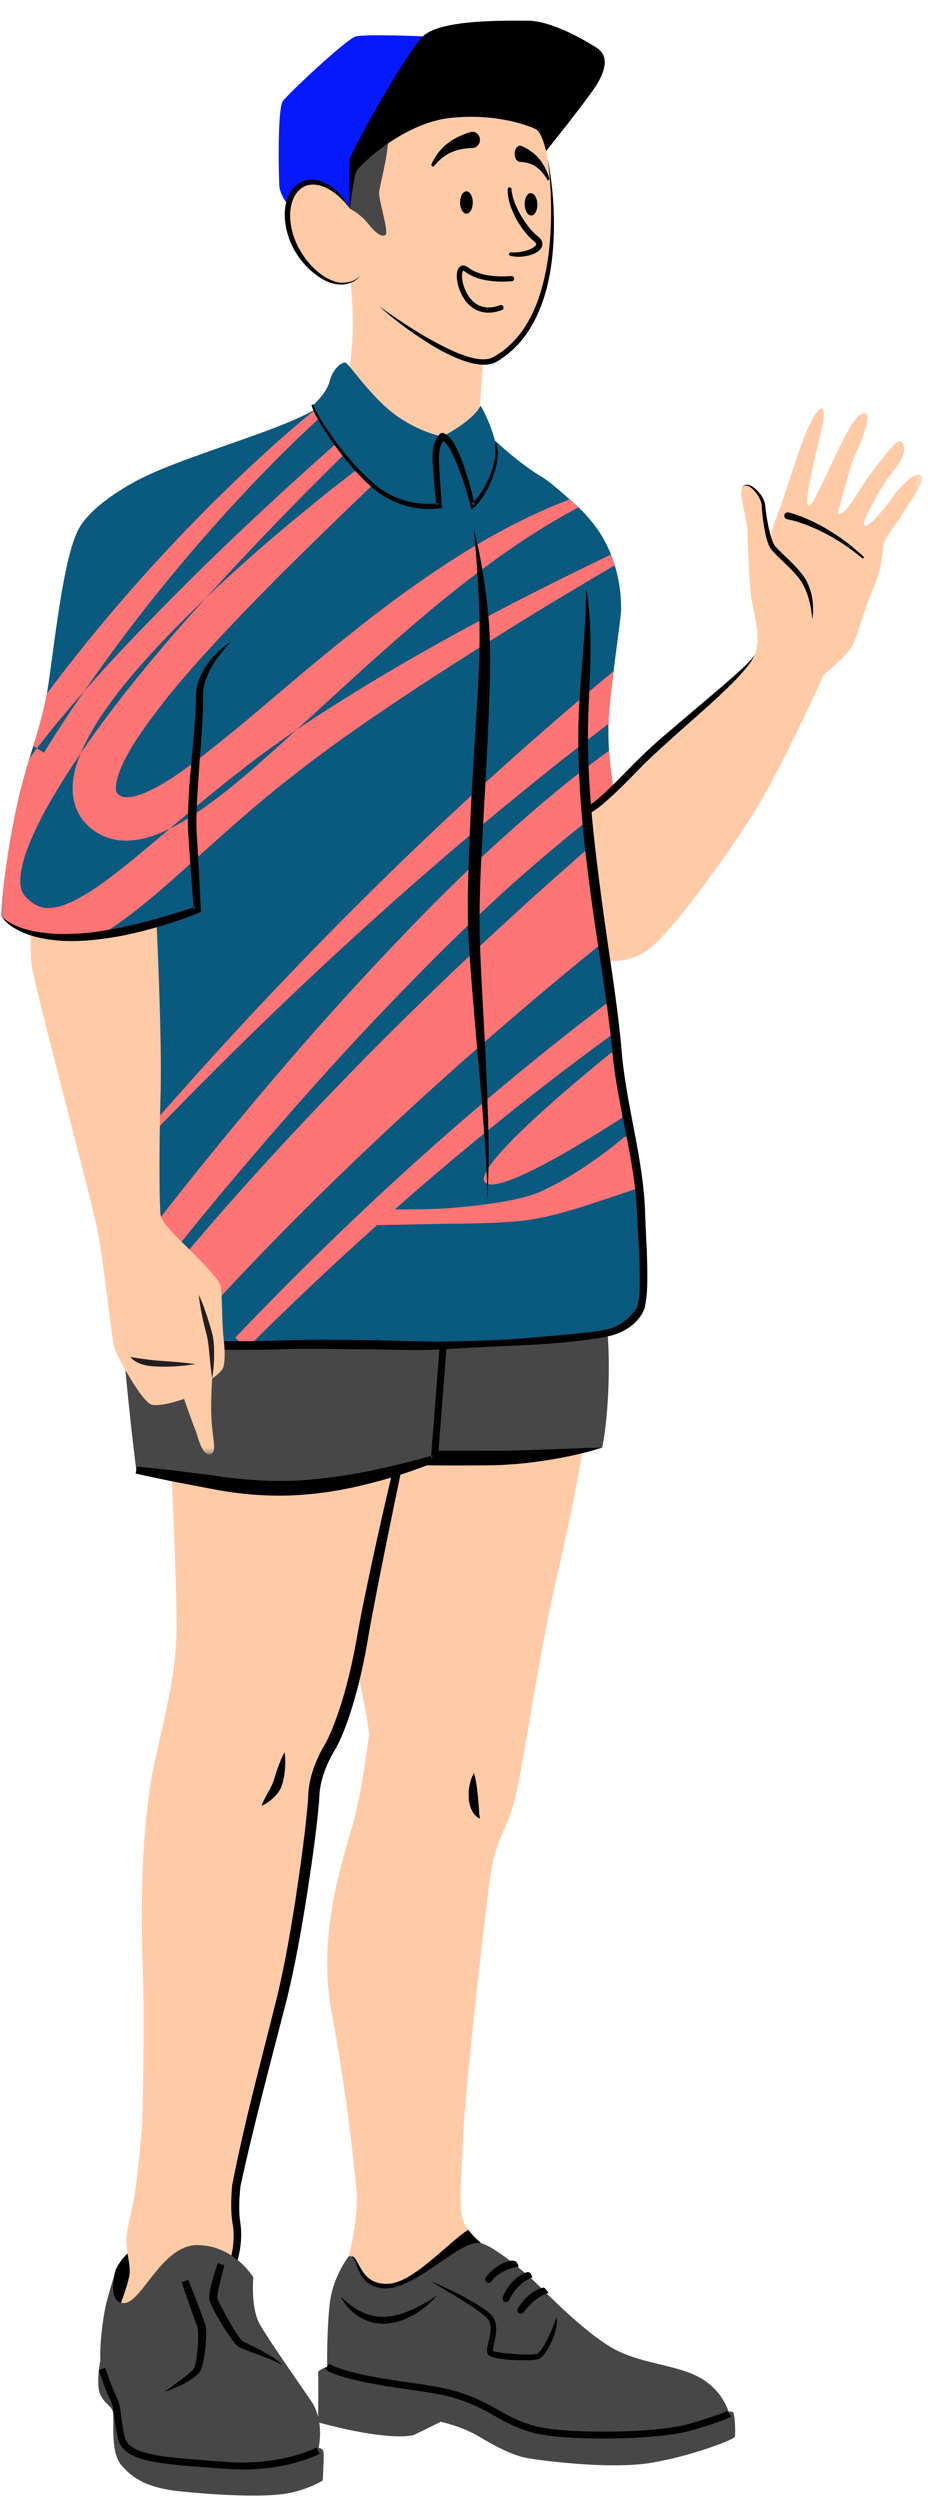 <svg viewBox="102.85 14.025 135.575 359.975" xmlns="http://www.w3.org/2000/svg" overflow="visible" xmlns:xlink="http://www.w3.org/1999/xlink" width="135.575px" height="359.975px"><g id="Master/Character/Standing" stroke="none" stroke-width="1" fill="none" fill-rule="evenodd"><g id="Bottom" transform="translate(71, 158) scale(1 1)"><g id="Bottom/Shorts" stroke="none" stroke-width="1" fill="none" fill-rule="evenodd"><g id="Group-53" transform="translate(46, 0)"><path d="M70.487,60.547 C70.487,60.547 69.072,70.26 66.445,81.469 C63.818,92.677 62.459,102.439 60.723,111.897 C59.139,120.531 57.39,119.251 56.368,127.099 C55.347,134.944 52.802,157.601 52.595,163.606 C52.389,169.609 51.82,173.192 52.595,175.805 C53.294,178.16 58.384,181.524 58.384,181.524 C58.384,181.524 52.772,185.99 46.718,186.576 C36.22,187.59 36.125,180.876 36.125,180.876 C36.125,180.876 37.593,175.224 37.18,171.125 C36.768,167.025 35.788,157.352 33.579,145.475 C31.529,134.442 35.362,123.447 36.702,118.585 C38.043,113.725 38.617,108.468 38.984,106.129 C39.211,104.686 37.106,96.029 36.491,91.931 C33.467,71.755 31.674,55.724 31.674,55.724 L70.487,54.382 L70.487,60.547 Z" id="Fill-1" fill="#ffcba7"/><path d="M32.981,196.787 C32.981,196.787 31.604,197.347 31.678,197.642 C31.752,197.937 31.675,204.816 31.675,204.816 C31.675,204.816 41.218,207.552 45.434,206.664 L49.354,204.742 C49.354,204.742 52.386,205.391 54.827,206.842 C57.267,208.292 59.731,209.623 61.938,209.993 C64.146,210.363 73.76,211.62 79.603,210.659 C85.445,209.697 91.542,207.319 91.705,206.923 C91.868,206.526 91.728,203.378 91.402,203.308 C91.075,203.238 32.981,196.787 32.981,196.787" id="Fill-3" fill="#474747"/><path d="M53.305,177.097 C50.234,179.088 45.397,184.68 41.824,184.872 C37.788,185.09 37.704,181.259 36.587,180.9 C36.42,181.348 36.308,181.619 36.308,181.619 C36.308,181.619 36.708,187.59 46.412,186.576 C52.009,185.991 57.831,181.099 57.831,181.099 C57.831,181.099 54.864,179.128 53.305,177.097" id="Fill-5" fill="#000"/><path d="M36.125,180.876 C36.125,180.876 33.798,183.769 33.358,187.731 C32.918,191.692 32.981,196.786 32.981,196.786 C32.981,196.786 34.176,197.792 40.15,198.862 C46.124,199.931 49.268,199.931 53.23,201.44 C57.191,202.95 58.683,204.746 62.958,205.879 C67.235,207.011 80.378,206.947 85.346,205.501 C90.313,204.055 90.898,203.578 90.898,203.578 C90.898,203.578 90.206,200.395 86.748,198.422 C83.289,196.448 78.006,196.44 73.919,194.035 C69.832,191.631 64.417,186.054 63.103,184.775 C61.938,183.644 56.94,179.242 54.928,178.99 C51.984,178.623 45.558,185.845 41.156,185.53 C36.754,185.216 37.634,180.689 36.125,180.876" id="Fill-7" fill="#474747"/><path d="M72.783,207.152 C68.668,207.152 64.786,206.88 62.83,206.362 C60.327,205.699 58.776,204.827 57.134,203.902 C55.946,203.233 54.717,202.542 53.052,201.907 C50.422,200.906 48.193,200.587 45.107,200.145 C43.651,199.937 42.001,199.701 40.062,199.354 C34.127,198.292 32.791,197.281 32.659,197.17 L33.303,196.404 L32.981,196.787 L33.294,196.397 C33.306,196.407 34.596,197.36 40.238,198.37 C42.16,198.714 43.801,198.949 45.249,199.156 C48.28,199.59 50.674,199.931 53.408,200.973 C55.142,201.633 56.404,202.344 57.625,203.031 C59.21,203.923 60.706,204.765 63.086,205.395 C67.233,206.493 80.26,206.463 85.206,205.021 C89.812,203.68 90.575,203.193 90.605,203.173 L91.214,203.966 C90.893,204.227 89.22,204.894 85.485,205.982 C82.753,206.777 77.608,207.152 72.783,207.152" id="Fill-9" fill="#000"/><path d="M47.867,184.476 C50.077,185.41 52.246,186.442 54.319,187.682 C54.834,187.999 55.349,188.317 55.844,188.69 C56.096,188.867 56.336,189.076 56.575,189.298 C56.817,189.544 57.034,189.842 57.145,190.179 C57.604,191.538 57.146,192.805 56.94,193.93 C56.877,194.187 56.856,194.544 56.881,194.565 C56.831,194.499 56.86,194.539 56.989,194.579 C57.085,194.621 57.241,194.645 57.365,194.68 C57.916,194.791 58.505,194.857 59.09,194.908 C60.257,195.025 61.456,195.102 62.606,195.051 C62.878,195.032 63.196,195.006 63.284,194.925 C63.46,194.804 63.65,194.597 63.815,194.376 C64.153,193.93 64.441,193.417 64.7,192.897 C64.955,192.372 65.204,191.841 65.431,191.301 C65.65,190.756 65.909,190.229 65.984,189.627 C66.176,190.224 66.069,190.876 65.939,191.466 C65.792,192.063 65.586,192.641 65.325,193.197 C65.066,193.752 64.782,194.298 64.412,194.818 C64.223,195.077 64.023,195.333 63.711,195.564 C63.293,195.828 62.977,195.791 62.663,195.841 C61.423,195.929 60.224,195.881 59.008,195.795 C58.402,195.738 57.799,195.662 57.179,195.529 C57.015,195.481 56.872,195.461 56.692,195.388 C56.555,195.323 56.251,195.263 56.093,194.9 C55.993,194.619 56.019,194.424 56.032,194.248 C56.052,194.077 56.079,193.915 56.113,193.764 C56.371,192.586 56.734,191.419 56.401,190.453 C56.262,189.992 55.851,189.641 55.396,189.264 C54.951,188.896 54.46,188.561 53.971,188.228 C51.992,186.919 49.926,185.705 47.867,184.476" id="Fill-11" fill="#000"/><path d="M34.941,186.692 C35.872,187.662 36.945,188.436 38.086,188.973 C39.233,189.507 40.469,189.722 41.71,189.594 C42.956,189.488 44.18,189.059 45.362,188.531 C46.539,187.98 47.688,187.322 48.792,186.556 C47.933,187.593 46.887,188.486 45.714,189.193 C44.544,189.896 43.223,190.433 41.809,190.578 C41.107,190.683 40.377,190.601 39.676,190.48 C38.977,190.32 38.311,190.046 37.705,189.691 C36.493,188.971 35.538,187.902 34.941,186.692" id="Fill-13" fill="#000"/><path d="M56.245,184.746 C56.157,184.746 56.067,184.723 55.987,184.674 C55.751,184.531 55.675,184.225 55.817,183.989 C55.877,183.89 57.248,181.943 59.442,181.554 C59.709,181.507 60.144,181.544 60.281,181.784 C60.445,182.072 60.715,182.399 60.441,182.437 C57.874,182.798 56.723,184.425 56.673,184.506 C56.578,184.66 56.413,184.746 56.245,184.746" id="Fill-15" fill="#000"/><path d="M58.75,187.507 C58.685,187.507 58.618,187.494 58.554,187.467 C58.3,187.359 58.182,187.066 58.29,186.812 C58.338,186.697 59.197,184.147 61.756,183.205 C62.016,183.113 62.276,183.292 62.371,183.551 C62.466,183.811 62.664,183.927 62.404,184.023 C60.247,184.816 59.22,187.179 59.21,187.202 C59.129,187.393 58.944,187.507 58.75,187.507" id="Fill-17" fill="#000"/><path d="M60.888,189.179 C60.791,189.179 60.693,189.151 60.606,189.092 C60.378,188.936 60.32,188.625 60.475,188.397 C60.542,188.299 61.729,186.141 64.008,185.441 C64.271,185.353 64.399,185.552 64.574,185.768 C64.776,186.016 64.973,186.17 64.709,186.251 C62.76,186.851 61.316,188.94 61.301,188.961 C61.204,189.103 61.048,189.179 60.888,189.179" id="Fill-19" fill="#000"/><path d="M2.607,182.655 C3.448,180.991 4.813,179.997 4.813,179.997 C4.813,179.997 6.385,181.947 6.262,183.903 C6.14,185.859 3.408,190.357 2.567,189.524 C1.726,188.691 2.009,183.838 2.607,182.655" id="Fill-21" fill="#000"/><g id="Group-25" transform="translate(0, 195.371)" fill="#474747"><path d="M0.288,0.639 C0.288,0.639 -0.359,3.994 0.288,5.405 C0.935,6.814 1.741,6.948 2.076,7.821 C2.412,8.693 1.601,13.597 3.349,15.642 C5.097,17.687 7.311,18.895 11.607,19.365 C15.902,19.834 22.48,20.238 26.171,19.834 C29.863,19.432 32.346,17.821 32.346,17.821 C32.346,17.821 32.547,14.502 32.471,13.818 C32.395,13.134 31.762,13.134 31.762,13.134 L0.288,0.639 Z" id="Fill-23"/></g><path d="M10.071,61.25 C10.563,65.766 11.291,83.986 11.291,90.264 C11.291,96.542 9.864,101.821 8.153,109.668 C6.44,117.516 6.012,127.932 6.44,140.486 C6.623,145.854 6.529,153.984 6.342,161.736 C6.336,161.813 5.69,170.444 4.878,173.962 C4.062,177.496 3.926,178.312 4.13,179.875 C4.334,181.438 4.538,181.801 4.538,183.182 C4.538,184.563 2.567,189.524 2.567,189.524 C2.567,189.524 7.682,195.416 10.568,195.36 C15.26,195.27 18.87,190.217 18.761,188.773 C18.698,187.941 18.391,187.016 18.323,184.833 C18.67,183.972 19.104,182.859 19.372,182.056 C19.871,180.553 20.288,178.225 19.907,176.059 C19.545,174.001 19.87,171.023 19.904,170.729 C21.574,162.462 24.433,151.763 26.316,144.378 C28.775,134.729 30.977,117.712 31.057,114.684 C31.136,111.654 32.651,108.785 33.431,107.51 C34.212,106.234 36.529,100.981 38.063,91.932 C39.597,82.881 44.506,61.25 44.506,61.25 L10.071,61.25 Z" id="Fill-26" fill="#ffcba7"/><path d="M18.515,182.965 C18.871,181.986 19.181,181.038 19.333,180.034 C19.497,179.038 19.556,178.025 19.472,177.035 C19.438,176.545 19.328,176.069 19.261,175.495 C19.198,174.949 19.171,174.408 19.161,173.87 C19.147,172.792 19.2,171.734 19.305,170.659 L19.307,170.64 L19.313,170.609 C21.107,161.372 23.607,152.307 25.849,143.227 C26.92,138.699 27.71,134.083 28.435,129.466 C29.131,124.85 29.797,120.192 30.198,115.577 C30.226,115.285 30.23,115.017 30.247,114.736 C30.267,114.441 30.269,114.107 30.31,113.8 C30.371,113.172 30.488,112.556 30.642,111.955 C30.946,110.75 31.398,109.603 31.941,108.508 C32.202,107.972 32.532,107.4 32.81,106.929 C33.065,106.472 33.302,105.944 33.526,105.427 C33.967,104.377 34.365,103.295 34.732,102.202 C35.459,100.012 36.05,97.767 36.547,95.501 C37.053,93.245 37.403,90.933 37.862,88.614 C39.688,79.392 41.814,70.261 44.018,61.139 L44.994,61.361 C43.096,70.538 41.154,79.718 39.417,88.908 C38.978,91.192 38.639,93.521 38.133,95.844 C37.638,98.159 37.047,100.458 36.309,102.722 C35.938,103.855 35.533,104.977 35.055,106.083 C34.809,106.64 34.566,107.183 34.246,107.749 C33.926,108.286 33.668,108.728 33.411,109.243 C32.907,110.245 32.491,111.29 32.216,112.358 C32.076,112.891 31.971,113.43 31.916,113.969 C31.878,114.243 31.878,114.496 31.857,114.786 C31.837,115.09 31.828,115.407 31.798,115.699 C31.361,120.425 30.67,125.053 29.943,129.703 C29.187,134.343 28.369,138.974 27.256,143.568 C24.93,152.673 22.471,161.707 20.494,170.847 L20.501,170.796 C20.385,171.806 20.317,172.844 20.315,173.861 C20.315,174.37 20.332,174.878 20.382,175.374 C20.426,175.842 20.539,176.395 20.571,176.951 C20.646,178.052 20.562,179.146 20.369,180.214 C20.189,181.285 19.829,182.332 19.452,183.316 L18.515,182.965 Z" id="Fill-28" fill="#000"/><path d="M2.607,182.655 C2.607,182.655 1.074,187.649 3.694,187.649 C6.315,187.649 9.124,179.231 14.359,179.299 C19.594,179.366 22.346,183.929 22.346,183.929 C22.346,183.929 21.943,188.359 23.285,190.709 C24.628,193.057 28.558,198.635 30.668,201.725 C32.778,204.816 31.675,208.897 31.675,208.897 C31.675,208.897 26.574,211.653 18.319,211.013 C10.063,210.374 4.085,210.239 3.349,207.085 C2.613,203.93 2.918,202.856 2.161,201.313 C1.405,199.769 1.204,198.896 0.533,197.151 C-0.139,195.407 0.734,189.273 1.204,187.508 C1.674,185.742 2.607,182.655 2.607,182.655" id="Fill-30" fill="#474747"/><path d="M20.815,211.611 C20.007,211.611 19.162,211.58 18.28,211.511 L16.11,211.349 C8.586,210.794 3.614,210.426 2.861,207.198 C2.534,205.793 2.408,204.792 2.308,203.987 C2.183,202.987 2.1,202.326 1.712,201.533 C1.198,200.483 0.929,199.723 0.618,198.843 C0.461,198.398 0.29,197.914 0.065,197.331 L0.999,196.971 C1.227,197.564 1.401,198.057 1.561,198.51 C1.874,199.396 2.121,200.095 2.61,201.093 C3.072,202.036 3.168,202.802 3.3,203.863 C3.398,204.644 3.519,205.616 3.835,206.971 C4.421,209.483 9.356,209.847 16.184,210.352 L18.357,210.515 C26.357,211.138 31.388,208.484 31.437,208.457 L31.912,209.337 C31.721,209.44 27.616,211.611 20.815,211.611" id="Fill-32" fill="#000"/><path d="M12.972,184.307 C13.564,185.765 14.139,187.226 14.676,188.702 L15.084,189.806 L15.288,190.359 L15.39,190.635 C15.428,190.745 15.498,190.952 15.504,191.048 C15.634,191.973 15.551,192.739 15.495,193.558 C15.423,194.363 15.323,195.161 15.16,195.964 C15.076,196.368 14.985,196.765 14.815,197.199 C14.616,197.689 14.223,198.016 13.912,198.273 C12.572,199.27 11.115,199.907 9.591,200.407 C10.86,199.449 12.2,198.568 13.314,197.572 C13.587,197.309 13.798,197.081 13.882,196.825 C13.99,196.519 14.072,196.142 14.133,195.771 C14.259,195.022 14.33,194.247 14.374,193.479 C14.414,192.725 14.424,191.902 14.335,191.261 C14.322,191.16 14.314,191.181 14.299,191.103 L14.197,190.823 L13.993,190.263 L13.586,189.145 C13.036,187.656 12.526,186.152 12.031,184.644 L12.972,184.307 Z" id="Fill-34" fill="#000"/><path d="M18.184,182.206 C17.98,182.981 17.763,183.763 17.579,184.541 C17.409,185.306 17.193,186.135 17.159,186.799 C17.132,186.961 17.322,187.329 17.481,187.684 C17.655,188.036 17.837,188.389 18.029,188.74 C18.399,189.45 18.79,190.153 19.199,190.844 C19.608,191.527 20.037,192.221 20.5,192.814 C20.605,192.952 20.759,193.102 20.781,193.124 C20.914,193.204 21.113,193.296 21.289,193.382 L22.388,193.91 C23.121,194.269 23.844,194.66 24.551,195.081 C24.905,195.291 25.257,195.505 25.588,195.756 C25.916,196.002 26.264,196.255 26.496,196.602 C25.131,195.729 23.539,195.314 22.043,194.702 L20.905,194.26 C20.71,194.181 20.531,194.117 20.308,194.006 C19.988,193.804 19.875,193.64 19.718,193.469 C19.159,192.798 18.712,192.116 18.263,191.421 C17.819,190.726 17.396,190.021 16.991,189.301 C16.794,188.938 16.606,188.568 16.422,188.191 C16.334,187.994 16.243,187.811 16.16,187.594 C16.076,187.417 15.976,187.063 15.991,186.781 C16.053,185.819 16.269,185.068 16.49,184.258 C16.715,183.463 16.953,182.683 17.23,181.905 L18.184,182.206 Z" id="Fill-36" fill="#000"/><path d="M26.849,108.337 C26.974,109.085 26.971,109.817 26.927,110.544 C26.876,111.273 26.776,111.992 26.572,112.719 C26.487,113.07 26.329,113.504 26.111,113.844 C25.905,114.189 25.644,114.472 25.394,114.752 C24.856,115.282 24.267,115.743 23.536,116.032 C23.805,115.299 24.161,114.683 24.484,114.07 C24.661,113.778 24.811,113.474 24.956,113.195 C25.097,112.913 25.192,112.674 25.305,112.338 C25.506,111.692 25.718,111.013 25.963,110.343 C26.211,109.671 26.477,108.996 26.849,108.337" id="Fill-38" fill="#000"/><g id="Group-42" transform="translate(32, 0.371)" fill="#474747"><path d="M39.546,14.627 C39.546,14.627 40.611,23.627 40.611,33.387 C40.611,43.147 41.643,46.003 41.563,53.145 C41.484,60.286 40.611,64.095 40.611,64.095 C40.611,64.095 32.975,65.444 25.168,65.603 C17.361,65.762 0.797,65.603 0.797,65.603 L0.797,0.628 L38.487,0.695 L39.546,14.627 Z" id="Fill-40"/></g><path d="M72.611,64.466 C69.409,65.495 66.109,66.118 62.784,66.555 C61.12,66.777 59.444,66.904 57.762,66.986 C56.086,67.048 54.43,67.021 52.763,67.042 C46.105,67.056 39.442,66.932 32.792,66.474 L32.801,65.474 C39.452,65.016 46.09,64.892 52.731,64.905 L57.706,64.929 C59.347,64.919 60.993,64.862 62.643,64.812 C65.946,64.704 69.254,64.531 72.611,64.466" id="Fill-43" fill="#000"/><path d="M60.418,40.481 C60.418,40.481 52.069,41.085 50.133,44.232 L48.439,66.044 C48.439,66.044 42.345,68.278 35.328,69.488 C28.31,70.698 23.601,70.418 18.761,69.813 C13.921,69.208 5.486,67.705 5.486,67.705 C5.486,67.705 2.824,47.042 2.945,35.775 C3.066,24.509 5.398,1.066 5.398,1.066 L63.443,1 L60.418,40.481 Z" id="Fill-45" fill="#474747"/><path d="M61.855,25.475 L61.211,40.556 L61.185,41.176 L60.475,41.276 C58.679,41.386 56.829,41.645 55.075,42.089 C54.192,42.306 53.337,42.603 52.541,42.976 C51.754,43.353 50.996,43.833 50.56,44.493 L50.559,44.494 L50.632,44.271 L48.938,66.082 L48.938,66.083 L48.915,66.388 L48.611,66.514 C45.21,67.929 41.709,69.02 38.126,69.873 C34.547,70.742 30.867,71.276 27.145,71.375 C23.424,71.464 19.699,71.082 16.135,70.372 L10.752,69.345 C8.964,68.972 7.174,68.616 5.398,68.197 L5.574,67.212 C7.39,67.365 9.193,67.578 10.998,67.775 L16.393,68.459 C19.99,69.017 23.546,69.307 27.1,69.263 C30.655,69.199 34.212,68.729 37.75,68.097 C41.278,67.424 44.803,66.567 48.267,65.576 L47.941,66.005 L49.635,44.193 L49.646,44.055 L49.708,43.969 L49.709,43.968 C50.278,43.018 51.156,42.432 52.014,41.955 C52.887,41.488 53.795,41.122 54.717,40.843 C56.568,40.271 58.427,39.908 60.36,39.686 L60.36,39.685 L59.625,40.405 L61.855,25.475 Z" id="Fill-47" fill="#000"/><path d="M4.672,0.022 C4.558,0.224 4.213,8.974 4.112,9.215 C4.12,10.353 3.872,13.203 3.884,16.466 C4.732,17.608 5.525,17.301 9.877,18.569 C15.626,20.246 53.166,19.98 57.762,20.637 C62.247,21.277 69.018,24.665 72.318,25.022 C72.132,18.977 71.496,13.873 71.496,13.873 L70.487,0.022 L4.672,0.022 Z" id="Fill-49" fill="#000"/><path d="M54.137,111.324 C54.32,111.912 54.417,112.47 54.503,113.024 C54.584,113.577 54.652,114.117 54.698,114.65 C54.77,115.182 54.792,115.706 54.839,116.222 C54.869,116.753 54.884,117.252 54.997,117.882 C54.37,117.65 53.991,117.058 53.738,116.507 C53.505,115.932 53.375,115.334 53.377,114.742 C53.348,114.152 53.396,113.564 53.519,112.992 C53.644,112.42 53.819,111.854 54.137,111.324" id="Fill-51" fill="#000"/></g></g></g><g id="Body" transform="translate(74, 0) scale(1 1)"><defs><polygon id="bodywaving-path-1" points="0.013 0.566 22.025 0.566 22.025 32.627 0.013 32.627"/><polygon id="bodywaving-path-3" points="0 171.434 132.722 171.434 132.722 1 0 1"/></defs><g id="Body/Waving" stroke="none" stroke-width="1" fill="none" fill-rule="evenodd"><g id="Group-33" transform="translate(29, 52)"><path d="M55.657,155.778 C74.825,155.778 84.341,155.778 91.052,152.35 C92.476,151.622 92.522,144.862 92.299,138.9 C91.881,127.733 89.246,114.902 87.562,103.693 C84.978,86.499 83.297,74.627 84.04,62.236 C84.332,57.364 84.739,51.775 84.308,46.797 L84.341,36.254 C83.365,35.133 79.208,31.456 78.077,30.793 C73.549,28.144 69.027,23.364 69.027,23.364 C69.027,23.364 68.255,24.627 63.589,24.883 C58.923,25.139 46.98,19.686 46.98,19.686 C43.099,23.782 21.617,28.556 17.2,32.863 C17.2,32.863 19.081,73.338 19.7,79.874 C20.317,86.41 18.67,111.854 17.846,120.71 C17.022,129.567 18.351,154.263 18.351,154.263 C24.75,156.203 40.32,155.778 55.657,155.778 Z" id="Fill-1" fill="#0a597f"/><path d="M89.336,49.861 C89.367,47.573 89.031,43.663 86.873,39.744 C85.51,37.267 83.395,35.002 80.584,32.864 L73.678,33.061 L73.678,80.84 L81.983,80.84 L88.266,75.685 C88.266,75.685 87.327,70.874 87.529,65.747 C87.676,62.002 89.318,51.12 89.336,49.867 C89.336,49.866 89.337,49.861 89.337,49.861 L89.336,49.861 Z" id="Fill-3" fill="#0a597f"/><g id="Group-7" transform="translate(48, 0.434)"><mask id="bodywaving-mask-2" fill="#fff"><use xlink:href="#bodywaving-path-1"/></mask><g id="Clip-6"/><path d="M20.713,22.902 C21.405,16.787 22.025,1.139 22.025,1.139 L2.138,0.566 C2.138,0.566 4.263,13.332 0.013,21.914 C0.013,21.914 4.202,27.443 9.295,30.219 C13.969,32.767 17.891,33.527 19.29,31.356 C19.29,31.356 20.122,28.126 20.713,22.902" id="Fill-5" fill="#ffcba7" mask="url(#bodywaving-mask-2)"/></g><mask id="bodywaving-mask-4" fill="#fff"><use xlink:href="#bodywaving-path-3"/></mask><g id="Clip-9"/><polygon id="Fill-8" fill="#0a597f" mask="url(#bodywaving-mask-4)" points="62.05 34.289 67.486 34.289 67.486 25.145 62.05 25.145"/><path d="M33.212,54.35 C33.212,54.35 28.483,57.949 28.585,62.37 C28.689,66.791 27.352,76.045 27.558,81.598 C27.762,87.151 28.276,93.012 28.276,93.012 C28.276,93.012 17.994,97.022 9.871,97.022 C1.748,97.022 0.001,93.834 0.001,93.834 C0.001,93.834 0.308,87.664 2.057,79.13 C3.804,70.596 5.861,67.305 6.889,60.108 C7.918,52.91 9.152,41.394 11.414,37.794 C13.675,34.196 19.503,31.246 20.288,30.865 C21.075,30.484 29.511,36.15 31.259,40.366 C33.007,44.581 33.212,54.35 33.212,54.35" id="Fill-10" fill="#0a597f" mask="url(#bodywaving-mask-4)"/><path d="M11.495,70.46 C11.391,70.71 11.282,70.95 11.184,71.21 C10.825,72.187 10.513,73.244 10.375,74.464 C10.239,75.663 10.287,77.116 10.899,78.574 C11.503,80.041 12.667,81.249 13.867,81.942 C15.099,82.702 16.59,83.062 17.895,83.069 C20.542,83.071 22.527,82.208 24.3,81.355 C30.124,76.427 36.132,71.462 42.557,67.126 C46.038,63.966 49.471,60.798 52.922,57.667 C58.068,53.074 63.25,48.552 68.745,44.439 C73.318,40.975 78.104,37.795 83.184,35.079 C82.783,34.694 82.359,34.314 81.914,33.939 C76.627,35.925 71.585,38.59 66.767,41.539 C60.786,45.263 55.11,49.439 49.668,53.837 C44.183,58.183 38.957,62.806 33.653,67.173 C30.99,69.331 28.348,71.497 25.642,73.364 C24.292,74.291 22.92,75.149 21.577,75.798 C20.251,76.455 18.887,76.868 18.038,76.823 C17.609,76.808 17.357,76.726 17.11,76.566 C16.817,76.378 16.724,76.267 16.657,76.124 C16.463,75.872 16.503,74.628 17.003,73.329 C17.977,70.667 19.865,67.846 21.845,65.206 C25.819,59.827 30.548,54.812 35.284,49.837 C43.618,41.257 52.346,32.96 61.108,24.657 C60.363,24.519 59.558,24.325 58.723,24.095 C54.949,26.806 51.253,29.622 47.589,32.487 C44.867,34.67 42.164,36.884 39.49,39.137 C36.832,41.409 34.221,43.74 31.639,46.115 C30.912,46.778 30.207,47.468 29.494,48.148 C28.134,49.648 26.784,51.153 25.45,52.674 C20.489,58.392 15.696,64.287 11.495,70.46" id="Fill-11" fill="#FF7475" mask="url(#bodywaving-mask-4)"/><path d="M36.981,77.837 C38.638,76.446 40.3,75.066 42.011,73.76 L44.559,71.771 L47.172,69.842 C48.903,68.543 50.706,67.325 52.475,66.066 C54.282,64.852 56.066,63.609 57.889,62.41 C61.504,59.976 65.192,57.639 68.886,55.304 C72.579,52.967 76.296,50.657 80.043,48.398 L85.683,45.035 L88.409,43.421 C88.255,42.916 88.075,42.405 87.868,41.886 C72.957,49.005 58.343,56.737 44.416,65.884 C43.791,66.289 43.175,66.709 42.557,67.126 C40.88,68.648 39.197,70.167 37.486,71.679 C34.852,74.011 32.136,76.28 29.145,78.394 C27.643,79.446 26.081,80.466 24.306,81.353 C24.305,81.353 24.302,81.355 24.3,81.355 C23.998,81.61 23.695,81.866 23.393,82.121 C20.044,84.911 16.756,87.782 13.364,90.051 C11.682,91.171 9.943,92.126 8.387,92.55 C6.793,92.967 5.75,92.817 4.643,92.104 C4.107,91.753 3.404,91.083 3.247,90.788 C3.002,90.405 2.83,89.919 2.791,89.231 C2.7,87.864 3.139,86.005 3.808,84.2 C5.207,80.54 7.346,76.838 9.642,73.263 C10.245,72.321 10.864,71.388 11.495,70.46 C12.175,68.831 12.991,67.388 13.851,66.011 C14.851,64.433 15.921,62.955 17.026,61.525 C19.259,58.685 21.655,56.06 24.096,53.502 C25.857,51.665 27.662,49.89 29.494,48.148 C33.998,43.179 38.632,38.315 43.346,33.526 C46.961,29.864 50.624,26.247 54.331,22.673 C53.758,22.465 53.196,22.255 52.651,22.046 C48.962,25.255 45.307,28.506 41.69,31.804 C35.202,37.73 28.832,43.796 22.674,50.107 C19.593,53.26 16.534,56.447 13.579,59.752 C13.04,60.351 12.508,60.955 11.975,61.56 C9.948,64.481 7.99,67.438 6.181,70.411 L5.17,69.778 C5.109,69.858 5.046,69.934 4.987,70.013 C4.686,70.419 4.386,70.827 4.09,71.237 C3.416,73.45 2.715,75.919 2.057,79.13 C0.308,87.665 0.001,93.834 0.001,93.834 C0.001,93.834 1.748,97.022 9.871,97.022 C11.29,97.022 12.775,96.888 14.259,96.686 C15.145,96.175 15.986,95.636 16.791,95.085 C20.62,92.374 23.905,89.412 27.186,86.478 C30.45,83.538 33.672,80.626 36.981,77.837" id="Fill-12" fill="#FF7475" mask="url(#bodywaving-mask-4)"/><path d="M15.831,56.141 C19.242,51.484 22.819,46.939 26.56,42.529 C28.399,40.295 30.351,38.162 32.261,35.987 C34.24,33.878 36.168,31.714 38.222,29.674 C41.384,26.377 44.713,23.249 48.103,20.183 C47.396,19.876 46.98,19.686 46.98,19.686 C46.593,20.094 46.025,20.509 45.323,20.931 C42.448,23.312 39.615,25.747 36.892,28.306 C34.714,30.254 32.661,32.329 30.552,34.355 C28.513,36.445 26.429,38.499 24.455,40.657 C20.445,44.913 16.589,49.32 12.886,53.859 C10.73,56.501 8.637,59.171 6.595,61.904 C6.077,64.749 5.391,67.025 4.641,69.448 L5.17,69.779 C7.34,66.924 9.633,64.212 11.975,61.56 C13.238,59.737 14.523,57.925 15.831,56.141" id="Fill-13" fill="#FF7475" mask="url(#bodywaving-mask-4)"/><path d="M87.529,65.747 C87.59,64.205 87.904,61.452 88.254,58.661 C63.232,79.41 40.308,102.471 19.17,126.935 L19.724,127.437 C40.816,105.366 63.367,84.705 87.516,66.247 C87.52,66.081 87.522,65.915 87.529,65.747" id="Fill-14" fill="#FF7475" mask="url(#bodywaving-mask-4)"/><path d="M59.602,121.061 C68.392,113.02 77.426,105.234 86.681,97.769 C85.95,92.781 85.325,88.231 84.851,83.963 C73.757,93.578 63.099,103.608 52.803,114.004 C40.652,126.323 28.995,139.147 18.275,152.786 C18.322,153.72 18.351,154.262 18.351,154.262 C20.102,154.793 22.594,155.185 25.597,155.436 C36.249,143.361 47.721,131.971 59.602,121.061" id="Fill-15" fill="#FF7475" mask="url(#bodywaving-mask-4)"/><path d="M89.695,125.841 C87.652,127.571 85.432,129.165 83.199,130.611 C81.747,131.527 80.268,132.392 78.753,133.118 C77.232,133.914 75.771,134.338 74.089,134.711 C70.762,135.433 67.266,135.792 63.787,136.036 C61.915,136.157 59.043,136.167 56.73,136.169 C66.911,127.188 77.479,118.665 88.455,110.704 C88.333,109.597 88.208,108.493 88.069,107.405 L87.345,106.429 C68.156,120.988 50.322,137.249 33.753,154.627 L34.927,155.778 C35.214,155.778 35.503,155.777 35.794,155.775 C41.77,149.836 47.894,144.05 54.165,138.435 L63.868,138.241 C67.412,138.22 70.947,138.173 74.577,137.851 C76.37,137.7 78.341,137.3 80.109,136.841 C81.895,136.362 83.646,135.831 85.377,135.256 C86.963,134.736 90.204,133.664 91.769,133.118 C91.657,130.556 90.915,127.898 90.761,125.259" id="Fill-16" fill="#FF7475" mask="url(#bodywaving-mask-4)"/><path d="M69.674,132.19 C71.236,134.558 85.469,125.578 89.51,122.959 C89.291,119.618 89.028,116.269 88.698,112.972 C84.794,116.106 68.063,129.748 69.674,132.19" id="Fill-17" fill="#FF7475" mask="url(#bodywaving-mask-4)"/><path d="M87.598,70.123 C82.383,73.849 77.538,77.954 72.828,82.165 C66.19,88.108 59.981,94.442 53.934,100.901 C47.878,107.356 42.054,114.003 36.38,120.769 C30.706,127.544 25.168,134.384 19.811,141.454 L23.357,144.159 C28.747,137.312 34.402,130.585 40.141,123.985 C45.89,117.384 51.78,110.908 57.873,104.65 C63.957,98.388 70.188,92.267 76.759,86.601 C79.287,84.421 81.854,82.276 84.471,80.221 C84.43,79.78 84.385,79.335 84.348,78.899 L88.266,75.685 C88.266,75.685 87.804,73.311 87.598,70.123" id="Fill-18" fill="#FF7475" mask="url(#bodywaving-mask-4)"/><path d="M68.107,38.227 C69.132,42.15 69.763,46.167 70.163,50.212 C70.573,54.261 70.5,58.366 70.353,62.398 C70.104,70.488 69.533,78.541 69.147,86.591 C68.964,90.622 68.865,94.616 69.025,98.628 C69.169,102.648 69.411,106.681 69.632,110.712 C69.849,114.746 70.024,118.785 70.16,122.826 C70.277,126.865 70.32,130.921 70.025,134.953 C70.083,130.912 69.737,126.888 69.438,122.865 C69.136,118.841 68.748,114.823 68.401,110.798 C68.066,106.774 67.711,102.751 67.452,98.705 C67.145,94.65 67.245,90.559 67.364,86.522 C67.615,78.43 68.144,70.367 68.639,62.32 C68.88,58.287 69.032,54.304 68.898,50.289 C68.791,46.275 68.501,42.255 68.107,38.227" id="Fill-19" fill="#000" mask="url(#bodywaving-mask-4)"/><path d="M132.574,30.507 C131.581,29.669 128.829,32.955 128.181,33.963 C127.533,34.972 124.869,38.14 124.437,37.707 C124.005,37.276 125.013,35.692 125.661,34.396 C126.309,33.099 127.405,31.304 128.557,29.864 C129.709,28.424 130.829,26.465 129.566,25.546 C129.069,25.185 126.094,29.139 125.189,30.363 C124.285,31.587 122.205,35.043 121.629,35.534 C121.053,36.026 120.333,36.339 120.621,35.534 C120.909,34.73 122.133,29.931 122.637,28.599 C123.141,27.266 125.797,21.75 124.501,21.534 C123.205,21.319 121.701,24.675 120.621,26.763 C119.541,28.851 116.877,35.259 116.301,34.842 C115.724,34.425 116.949,29.427 117.308,27.69 C117.669,25.951 119.253,20.786 118.173,20.858 C117.093,20.93 115.148,26.259 114.284,28.995 C113.42,31.731 112.323,34.894 111.531,37.054 C111.245,37.769 110.974,38.89 110.761,39.91 C110.268,38.477 109.92,36.064 109.85,34.842 C109.762,33.301 107.554,31.085 106.848,32.145 C106.141,33.205 107.554,36.472 107.554,38.945 C107.554,41.417 107.82,44.949 107.996,47.333 C108.173,49.718 109.708,53.621 108.587,56.272 C107.465,58.923 96.759,67.183 92.272,71.669 C87.785,76.155 84.341,78.829 84.341,78.829 C84.341,78.829 85.062,85.427 85.746,91.183 C86.429,96.939 87.054,100.303 87.054,100.303 C87.054,100.303 90.135,100.982 93.19,98.813 C96.245,96.644 103.669,86.549 108.008,79.792 C112.345,73.034 118.519,59.187 118.519,59.187 C118.519,59.187 121.623,56.714 122.541,55.212 C123.459,53.711 124.365,49.733 125.301,47.645 C125.931,46.24 126.424,44.872 126.661,43.74 L126.665,43.741 C126.987,42.531 126.957,40.804 127.318,39.94 C127.678,39.075 129.55,36.699 130.198,35.534 C130.846,34.369 133.352,31.164 132.574,30.507" id="Fill-20" fill="#ffcba7" mask="url(#bodywaving-mask-4)"/><path d="M108.587,56.273 C108.046,57.574 107.031,58.594 106.108,59.62 C105.166,60.648 104.139,61.584 103.135,62.541 C101.095,64.419 98.998,66.228 96.943,68.076 C95.918,69.001 94.89,69.921 93.885,70.856 C92.881,71.788 91.934,72.779 90.959,73.769 C89.993,74.76 89.004,75.737 87.976,76.686 C86.93,77.623 85.914,78.581 84.557,79.281 L84.125,78.377 C85.233,77.796 86.266,76.837 87.257,75.916 C88.252,74.975 89.211,73.986 90.187,73.007 C92.104,71.02 94.165,69.09 96.279,67.317 L102.607,61.946 C103.669,61.062 104.697,60.144 105.739,59.242 C106.257,58.788 106.762,58.319 107.253,57.839 C107.747,57.358 108.229,56.867 108.587,56.273" id="Fill-21" fill="#000" mask="url(#bodywaving-mask-4)"/><path d="M116.883,51.173 C116.714,49.245 116.27,47.351 115.303,45.775 C114.285,44.248 112.738,43.03 111.392,41.613 C111.22,41.435 111.049,41.247 110.888,41.028 C110.727,40.782 110.61,40.536 110.526,40.296 C110.348,39.814 110.229,39.334 110.122,38.853 C109.914,37.89 109.776,36.925 109.675,35.952 L109.613,35.221 C109.598,34.962 109.592,34.737 109.552,34.536 C109.462,34.109 109.255,33.685 108.998,33.301 C108.74,32.917 108.441,32.548 108.072,32.265 C107.734,31.989 107.202,31.737 106.848,32.146 C106.959,31.923 107.227,31.79 107.487,31.818 C107.749,31.831 107.988,31.939 108.205,32.066 C108.635,32.329 109.009,32.673 109.32,33.069 C109.625,33.468 109.885,33.911 110.03,34.423 C110.103,34.693 110.12,34.954 110.139,35.177 L110.225,35.888 C110.357,36.835 110.528,37.781 110.761,38.702 C110.88,39.16 111.012,39.616 111.184,40.036 C111.267,40.251 111.371,40.437 111.48,40.593 C111.613,40.757 111.764,40.932 111.929,41.099 C113.257,42.459 114.795,43.685 115.905,45.412 C116.404,46.296 116.734,47.257 116.877,48.238 C117.028,49.216 117.053,50.21 116.883,51.173" id="Fill-22" fill="#000" mask="url(#bodywaving-mask-4)"/><path d="M113.46,35.813 C114.542,36.084 115.506,36.469 116.477,36.904 C117.439,37.339 118.369,37.834 119.27,38.374 C120.161,38.929 121.04,39.504 121.865,40.148 C122.702,40.776 123.491,41.464 124.262,42.166 C124.323,42.221 124.327,42.315 124.272,42.376 C124.219,42.434 124.127,42.437 124.065,42.388 C123.263,41.737 122.448,41.102 121.59,40.531 C120.744,39.943 119.851,39.428 118.952,38.935 C118.043,38.459 117.112,38.028 116.161,37.658 C115.216,37.295 114.219,36.971 113.274,36.791 L113.245,36.785 C112.976,36.733 112.799,36.471 112.851,36.203 C112.903,35.932 113.163,35.757 113.433,35.807 C113.441,35.809 113.452,35.812 113.46,35.813" id="Fill-23" fill="#000" mask="url(#bodywaving-mask-4)"/><path d="M84.889,58.066 C84.764,61.831 84.501,65.532 84.565,69.259 C84.659,76.712 85.54,84.142 86.534,91.558 C87.495,98.969 88.831,106.374 89.461,113.878 C90.149,121.364 92.512,128.864 92.786,136.361 C92.902,140.11 93.096,141.846 93.114,145.619 C93.098,147.51 93.117,148.387 92.737,150.337 C92.353,151.579 90.843,153.778 87.216,154.493 C83.588,155.208 78.194,155.585 76.333,155.669 C72.788,155.829 67.43,156.084 63.708,156.308 C59.991,156.564 55.657,156.308 52.072,156.308 C48.487,156.308 44.504,156.187 40.745,156.308 C36.986,156.427 33.222,156.439 29.456,156.279 C27.574,156.194 25.691,156.058 23.812,155.829 C21.934,155.6 20.055,155.325 18.199,154.761 L18.501,153.765 C20.245,154.265 22.097,154.507 23.938,154.699 C25.783,154.9 27.646,154.982 29.506,155.066 C33.232,155.2 36.969,155.167 40.701,155.027 C44.433,154.885 48.22,154.968 51.946,154.968 C54.039,154.968 61.775,155.25 63.661,155.205 C67.429,155.103 72.514,155.027 76.416,154.632 C78.292,154.442 84.348,154.062 87.248,153.452 C90.147,152.842 91.661,150.319 91.71,150.111 C92.039,148.374 92.025,147.475 92.023,145.625 C91.979,141.902 91.76,140.15 91.616,136.407 C91.287,128.925 88.87,121.446 88.131,114.007 C87.446,106.568 86.095,99.204 85.087,91.755 C84.057,84.321 83.248,76.821 83.173,69.273 C83.124,65.501 83.372,61.716 83.689,58 C83.974,54.271 84.288,50.559 84.307,46.798 C84.956,50.512 85,54.314 84.889,58.066 Z" id="Fill-24" fill="#000" mask="url(#bodywaving-mask-4)"/><path d="M31.627,147.149 C31.368,145.941 26.451,141.284 25.675,140.506 C24.898,139.731 23.111,137.905 22.98,136.988 C22.848,136.07 22.717,128.855 22.98,119.672 C23.169,113.066 22.689,101.118 22.406,94.936 C18.78,95.963 14.043,97.022 9.871,97.022 C7.485,97.022 5.662,96.743 4.259,96.355 C4.245,97.918 4.264,99.581 4.369,100.742 C4.628,103.588 12.995,134.469 13.944,139.471 C14.893,144.475 15.928,154.999 16.359,156.207 C16.791,157.413 20.327,164.055 21.794,164.315 C23.26,164.573 26.365,163.452 26.365,163.452 C26.365,163.452 27.659,167.161 28.004,167.936 C28.349,168.713 28.914,171.851 30.247,171.387 C31.097,171.09 30.505,169.231 30.333,166.643 C30.16,164.055 30.419,160.518 30.419,160.518 C30.419,160.518 31.886,159.57 32.058,158.794 C32.231,158.018 32.317,156.895 32.058,154.654 C31.799,152.411 31.886,148.357 31.627,147.149" id="Fill-25" fill="#ffcba7" mask="url(#bodywaving-mask-4)"/><path d="M28.487,148.444 C28.925,149.389 29.28,150.354 29.605,151.327 C29.932,152.307 30.216,153.256 30.483,154.29 C30.703,155.371 30.714,156.392 30.698,157.431 C30.678,158.465 30.586,159.495 30.419,160.518 C30.275,159.492 30.159,158.471 30.067,157.455 C29.955,156.448 29.89,155.409 29.684,154.481 C29.435,153.53 29.173,152.503 28.971,151.503 C28.761,150.495 28.583,149.479 28.487,148.444" id="Fill-26" fill="#221F1F" mask="url(#bodywaving-mask-4)"/><path d="M18.638,157.419 C19.457,157.573 20.195,157.656 20.953,157.763 C21.703,157.872 22.477,157.939 23.264,157.993 C24.835,158.102 26.42,158.214 28.01,158.444 C26.425,158.702 24.833,158.83 23.231,158.814 C22.433,158.8 21.616,158.781 20.802,158.61 C20.009,158.425 19.176,158.101 18.638,157.419" id="Fill-27" fill="#221F1F" mask="url(#bodywaving-mask-4)"/><path d="M33.212,54.349 C30.913,56.742 28.86,59.631 29.107,62.87 C29.098,66.283 28.741,69.614 28.517,72.959 C28.317,76.306 27.977,79.619 28.247,82.937 C28.454,86.277 28.623,89.619 28.776,92.964 L28.776,92.968 L28.791,93.342 L28.459,93.478 C26.139,94.419 23.78,95.19 21.372,95.835 C18.973,96.495 16.523,97.001 14.034,97.288 C11.55,97.581 9.009,97.665 6.519,97.236 C5.274,97.05 4.043,96.706 2.889,96.181 C1.754,95.659 0.624,94.927 0.001,93.834 C0.803,94.79 1.962,95.285 3.086,95.687 C4.229,96.076 5.433,96.255 6.631,96.389 C7.833,96.523 9.053,96.527 10.264,96.486 C11.473,96.451 12.687,96.348 13.892,96.17 C16.303,95.828 18.695,95.298 21.067,94.684 C23.43,94.05 25.793,93.347 28.096,92.546 L27.779,93.055 L27.779,93.052 C27.508,89.702 27.255,86.346 27.04,82.989 C26.89,81.324 26.912,79.585 26.982,77.908 C27.046,76.218 27.177,74.538 27.326,72.865 C27.605,69.521 28.009,66.172 28.067,62.872 C28.059,62.479 28.088,62.019 28.119,61.565 C28.194,61.121 28.256,60.672 28.404,60.251 C28.672,59.402 29.064,58.606 29.561,57.896 C30.546,56.468 31.785,55.259 33.212,54.349" id="Fill-28" fill="#000" mask="url(#bodywaving-mask-4)"/><path d="M63.588,24.883 C63.588,24.883 67.961,22.699 69.097,20.428 C69.097,20.428 70.664,23.049 71.275,26.019 C71.887,28.989 69.791,33.183 67.956,34.842 C67.956,34.842 65.772,25.494 63.588,24.883" id="Fill-29" fill="#0a597f" mask="url(#bodywaving-mask-4)"/><path d="M63.588,24.883 C63.588,24.883 62.705,25.557 62.627,27.635 C62.58,28.901 63.108,34.842 63.108,34.842 C63.108,34.842 57.844,36.097 53.302,32.078 C48.759,28.06 45.068,21.476 44.893,20.428 C44.893,20.428 46.902,18.681 47.339,16.934 C47.776,15.187 48.999,14.226 49.523,14.226 C50.047,14.226 51.987,17.428 55.202,20.428 C59.133,24.097 63.588,24.883 63.588,24.883" id="Fill-30" fill="#0a597f" mask="url(#bodywaving-mask-4)"/><path d="M63.89,25.278 C63.732,25.415 63.494,25.789 63.382,26.124 C63.251,26.474 63.169,26.857 63.127,27.25 C63.045,28.016 63.122,28.883 63.155,29.723 C63.248,31.416 63.37,33.114 63.5,34.807 L63.529,35.183 L63.183,35.227 C61.014,35.506 58.876,35.173 56.909,34.358 C55.931,33.946 55.007,33.416 54.156,32.787 C53.323,32.13 52.553,31.424 51.837,30.669 C50.383,29.176 49.088,27.546 47.877,25.862 C47.275,25.016 46.703,24.151 46.161,23.266 C45.639,22.36 45.076,21.516 44.747,20.452 C44.723,20.374 44.767,20.292 44.845,20.268 C44.921,20.245 45.002,20.287 45.027,20.362 L45.04,20.403 C45.343,21.31 45.936,22.215 46.465,23.077 C47.019,23.942 47.603,24.79 48.216,25.616 C49.449,27.26 50.764,28.848 52.222,30.288 C52.941,31.018 53.714,31.695 54.514,32.301 C55.337,32.884 56.224,33.37 57.157,33.743 C59.013,34.481 61.111,34.741 63.034,34.456 L62.717,34.876 C62.552,33.178 62.395,31.485 62.267,29.78 C62.219,28.924 62.115,28.087 62.19,27.157 C62.229,26.702 62.315,26.245 62.472,25.794 C62.648,25.335 62.813,24.926 63.288,24.487 C63.489,24.301 63.803,24.315 63.988,24.516 C64.174,24.717 64.161,25.03 63.96,25.216 L63.95,25.225 L63.89,25.278 Z" id="Fill-31" fill="#000" mask="url(#bodywaving-mask-4)"/><path d="M71.421,25.989 C71.761,27.645 71.381,29.333 70.801,30.866 C70.192,32.399 69.383,33.871 68.165,35.073 L67.791,35.442 L67.653,34.913 C67.19,33.139 66.651,31.371 66.012,29.658 C65.69,28.803 65.339,27.959 64.925,27.165 C64.719,26.769 64.494,26.385 64.24,26.048 C63.998,25.71 63.677,25.423 63.454,25.361 L63.419,25.351 C63.154,25.278 63,25.003 63.073,24.739 C63.147,24.473 63.421,24.319 63.686,24.393 C63.697,24.396 63.711,24.4 63.722,24.405 C64.387,24.645 64.713,25.093 65.007,25.492 C65.296,25.905 65.524,26.331 65.73,26.76 C66.143,27.622 66.472,28.501 66.773,29.386 C67.367,31.16 67.848,32.952 68.259,34.77 L67.747,34.61 C68.888,33.562 69.744,32.151 70.375,30.694 C70.986,29.233 71.399,27.615 71.13,26.049 L71.129,26.044 C71.115,25.963 71.17,25.885 71.251,25.872 C71.33,25.858 71.405,25.911 71.421,25.989" id="Fill-32" fill="#000" mask="url(#bodywaving-mask-4)"/></g></g></g><g id="Head" transform="translate(112, 0) scale(1 1)"><g id="Head/Cap" stroke="none" stroke-width="1" fill="none" fill-rule="evenodd"><g id="Group-17" transform="translate(31, 17)"><path d="M2.091,24.515 C2.018,23.878 1.98,23.231 1.98,22.575 C1.98,12.883 10.136,5.027 20.198,5.027 C29.218,5.027 37.312,11.584 38.764,19.874 C38.764,19.874 42.819,42.124 31.18,48.775 C26.887,51.229 14.472,41.129 14.472,41.129" id="Fill-1" fill="#ffcba7"/><g id="Group-5" transform="translate(14, 19.547)" fill="#000"><path d="M24.764,0.328 C25.548,4.471 25.842,8.723 25.549,12.953 C25.257,17.16 24.351,21.474 21.998,25.125 C20.829,26.937 19.237,28.494 17.351,29.595 C16.236,30.168 15.039,30.028 13.985,29.81 C12.917,29.562 11.912,29.168 10.94,28.724 C8.991,27.841 7.203,26.682 5.458,25.49 C3.717,24.289 2.055,22.977 0.472,21.583 C3.909,24.013 7.436,26.363 11.232,28.075 C12.181,28.49 13.156,28.852 14.146,29.066 C15.125,29.264 16.173,29.318 16.957,28.887 C18.72,27.875 20.242,26.428 21.371,24.71 C22.501,22.99 23.326,21.063 23.878,19.058 C24.444,17.057 24.822,14.994 25.017,12.908 C25.407,8.738 25.295,4.508 24.764,0.328" id="Fill-3"/></g><g id="Group-8" transform="translate(0, 1.547)" fill="#0519fc"><path d="M1.753,25.537 C1.753,25.537 0.242,23.714 0.112,22.419 C-0.017,21.124 -0.19,11.195 0.587,10.072 C1.364,8.95 9.696,1.18 11.034,0.748 C12.373,0.316 21.783,0.748 21.783,0.748 L13.84,16.548 L10.603,20.217 L10.264,25.537 L1.753,25.537 Z" id="Fill-6"/></g><path d="M11.734,36.67 C11.237,37.521 10.045,37.84 9.106,37.87 C6.601,37.951 2.789,34.796 1.625,30.561 C0.462,26.326 2.217,23.333 4.722,23.252 C6.572,23.192 8.773,24.624 10.265,27.084" id="Fill-9" fill="#ffcba7"/><path d="M11.734,36.67 C11.436,37.238 10.839,37.6 10.232,37.79 C9.621,37.984 8.961,38.062 8.309,37.954 C7.005,37.746 5.871,37.023 4.884,36.206 C2.912,34.549 1.487,32.197 1.034,29.619 C0.798,28.339 0.792,26.979 1.224,25.689 C1.655,24.43 2.695,23.205 4.13,22.96 C5.55,22.707 6.863,23.342 7.879,24.112 C8.914,24.904 9.697,25.959 10.265,27.084 C9.519,26.064 8.626,25.171 7.605,24.499 C6.597,23.833 5.367,23.44 4.275,23.673 C3.18,23.92 2.355,24.857 1.988,25.958 C1.599,27.062 1.572,28.298 1.775,29.49 C1.966,30.692 2.389,31.851 2.992,32.914 C3.592,33.975 4.326,34.98 5.237,35.806 C6.134,36.636 7.192,37.338 8.37,37.637 C8.953,37.781 9.583,37.76 10.184,37.618 C10.775,37.473 11.378,37.203 11.734,36.67" id="Fill-11" fill="#000"/><path d="M10.264,27.084 C10.264,27.084 11.727,27.767 12.887,29.232 C14.047,30.697 14.941,31.247 15.41,30.82 C15.879,30.393 14.407,25.813 14.471,24.774 C14.535,23.736 15.818,19.34 15.757,16.897 C15.757,16.897 10.861,19.97 10.731,20.867 C10.602,21.764 10.264,27.084 10.264,27.084" id="Fill-13" fill="#474747"/><path d="M10.264,27.084 C10.264,27.084 10.784,22.528 11.205,21.687 C11.626,20.844 17.897,14.761 24.682,14.012 C31.468,13.263 36.394,15.246 37.154,15.69 C37.913,16.135 38.529,18.774 38.529,18.774 C38.529,18.774 44.851,10.923 45.974,8.958 C47.097,6.992 47.612,5.026 45.74,3.857 C43.868,2.688 39.266,0.004 35.829,0.004 C32.391,0.004 23.183,-0.194 20.714,2.317 C18.243,4.83 10.482,18.789 10.264,19.875 C10.046,20.961 10.264,27.084 10.264,27.084" id="Fill-15" fill="#000"/></g></g></g><g id="Expressions" transform="translate(158, 29) scale(1 1)" fill="#000"><g id="Expressions/Happy" stroke="none" stroke-width="1" fill="none" fill-rule="evenodd"><g id="Group" transform="translate(7, 4)" fill="#000"><path d="M3.701,20.252 C3.846,19.381 4.452,18.99 5.169,19.451 L5.278,19.526 C6.646,20.554 8.726,20.977 11.527,20.774 C11.733,20.759 11.913,20.914 11.928,21.12 C11.943,21.327 11.788,21.507 11.581,21.522 C8.745,21.728 6.559,21.318 5.031,20.273 L4.827,20.126 C4.567,19.93 4.51,19.964 4.441,20.375 C4.347,20.945 4.487,21.834 4.831,22.666 C5.73,24.841 7.501,25.877 9.895,24.967 C10.089,24.894 10.305,24.991 10.379,25.185 C10.452,25.378 10.355,25.595 10.161,25.668 C7.346,26.738 5.179,25.47 4.138,22.953 C3.744,22 3.582,20.973 3.701,20.252 Z" id="Path-2" fill-rule="nonzero"/><g id="Group-18"><path d="M0.025,4.632 C0.533,3.529 1.293,2.478 2.295,1.701 C3.29,0.917 4.447,0.413 5.604,0.049 L5.612,0.047 C6.186,-0.134 6.788,0.221 6.956,0.839 C7.124,1.457 6.794,2.103 6.22,2.284 C6.133,2.312 6.04,2.327 5.953,2.331 C4.917,2.369 3.89,2.517 2.942,2.925 C1.992,3.325 1.133,4.017 0.415,4.912 C0.329,5.018 0.18,5.03 0.082,4.938 C-0.002,4.861 -0.022,4.734 0.025,4.632" id="Fill-9"/><path d="M12.018,6.632 C12.381,5.529 12.924,4.478 13.639,3.701 C14.35,2.917 15.176,2.413 16.003,2.049 L16.008,2.047 C16.418,1.866 16.849,2.221 16.969,2.839 C17.089,3.457 16.853,4.103 16.443,4.284 C16.381,4.312 16.314,4.327 16.252,4.331 C15.512,4.369 14.779,4.517 14.101,4.925 C13.423,5.325 12.81,6.017 12.296,6.912 C12.235,7.018 12.129,7.03 12.058,6.938 C11.999,6.861 11.984,6.734 12.018,6.632" id="Fill-9-Copy" transform="translate(14.5, 4.5) scale(-1, 1) translate(-14.5, -4.5)"/><path d="M5.997,10.15 C6.211,11.004 5.962,11.712 5.44,11.731 C4.918,11.751 4.322,11.075 4.108,10.221 C3.893,9.367 4.143,8.659 4.665,8.64 C5.186,8.62 5.783,9.297 5.997,10.15" id="Fill-11" transform="translate(5.052, 10.186) rotate(20) translate(-5.052, -10.186)"/><path d="M15.291,10.578 C15.351,11.457 14.98,12.109 14.462,12.037 C13.946,11.964 13.479,11.193 13.42,10.315 C13.36,9.436 13.732,8.783 14.249,8.856 C14.766,8.929 15.232,9.7 15.291,10.578" id="Fill-13" transform="translate(14.356, 10.447) rotate(8) translate(-14.356, -10.447)"/></g></g><path d="M18.538,12.251 C18.618,13.328 19.026,14.386 19.53,15.379 C20.047,16.368 20.666,17.322 21.399,18.161 C21.585,18.367 21.776,18.569 21.977,18.751 C22.074,18.849 22.182,18.926 22.284,19.012 C22.374,19.087 22.547,19.223 22.664,19.358 C22.789,19.506 22.91,19.682 22.969,19.91 C23.029,20.138 22.998,20.398 22.904,20.598 C22.709,21.004 22.399,21.216 22.111,21.391 C21.521,21.727 20.894,21.866 20.27,21.955 C19.644,22.031 19.003,22.017 18.384,21.867 C18.24,21.833 18.153,21.694 18.19,21.556 C18.222,21.432 18.343,21.352 18.472,21.362 L18.478,21.363 C19.033,21.408 19.599,21.355 20.145,21.244 C20.689,21.137 21.225,20.944 21.653,20.685 C21.864,20.559 22.039,20.392 22.085,20.268 C22.129,20.157 22.108,20.088 21.973,19.927 C21.897,19.846 21.835,19.805 21.7,19.691 C21.581,19.588 21.452,19.489 21.345,19.378 C21.118,19.166 20.912,18.94 20.713,18.711 C19.933,17.787 19.29,16.781 18.809,15.698 C18.324,14.626 17.959,13.463 18.004,12.247 C18.008,12.106 18.132,11.995 18.28,12 C18.417,12.005 18.527,12.108 18.537,12.237 L18.538,12.251 Z" id="Fill-1" fill="#000"/></g></g></g></svg>